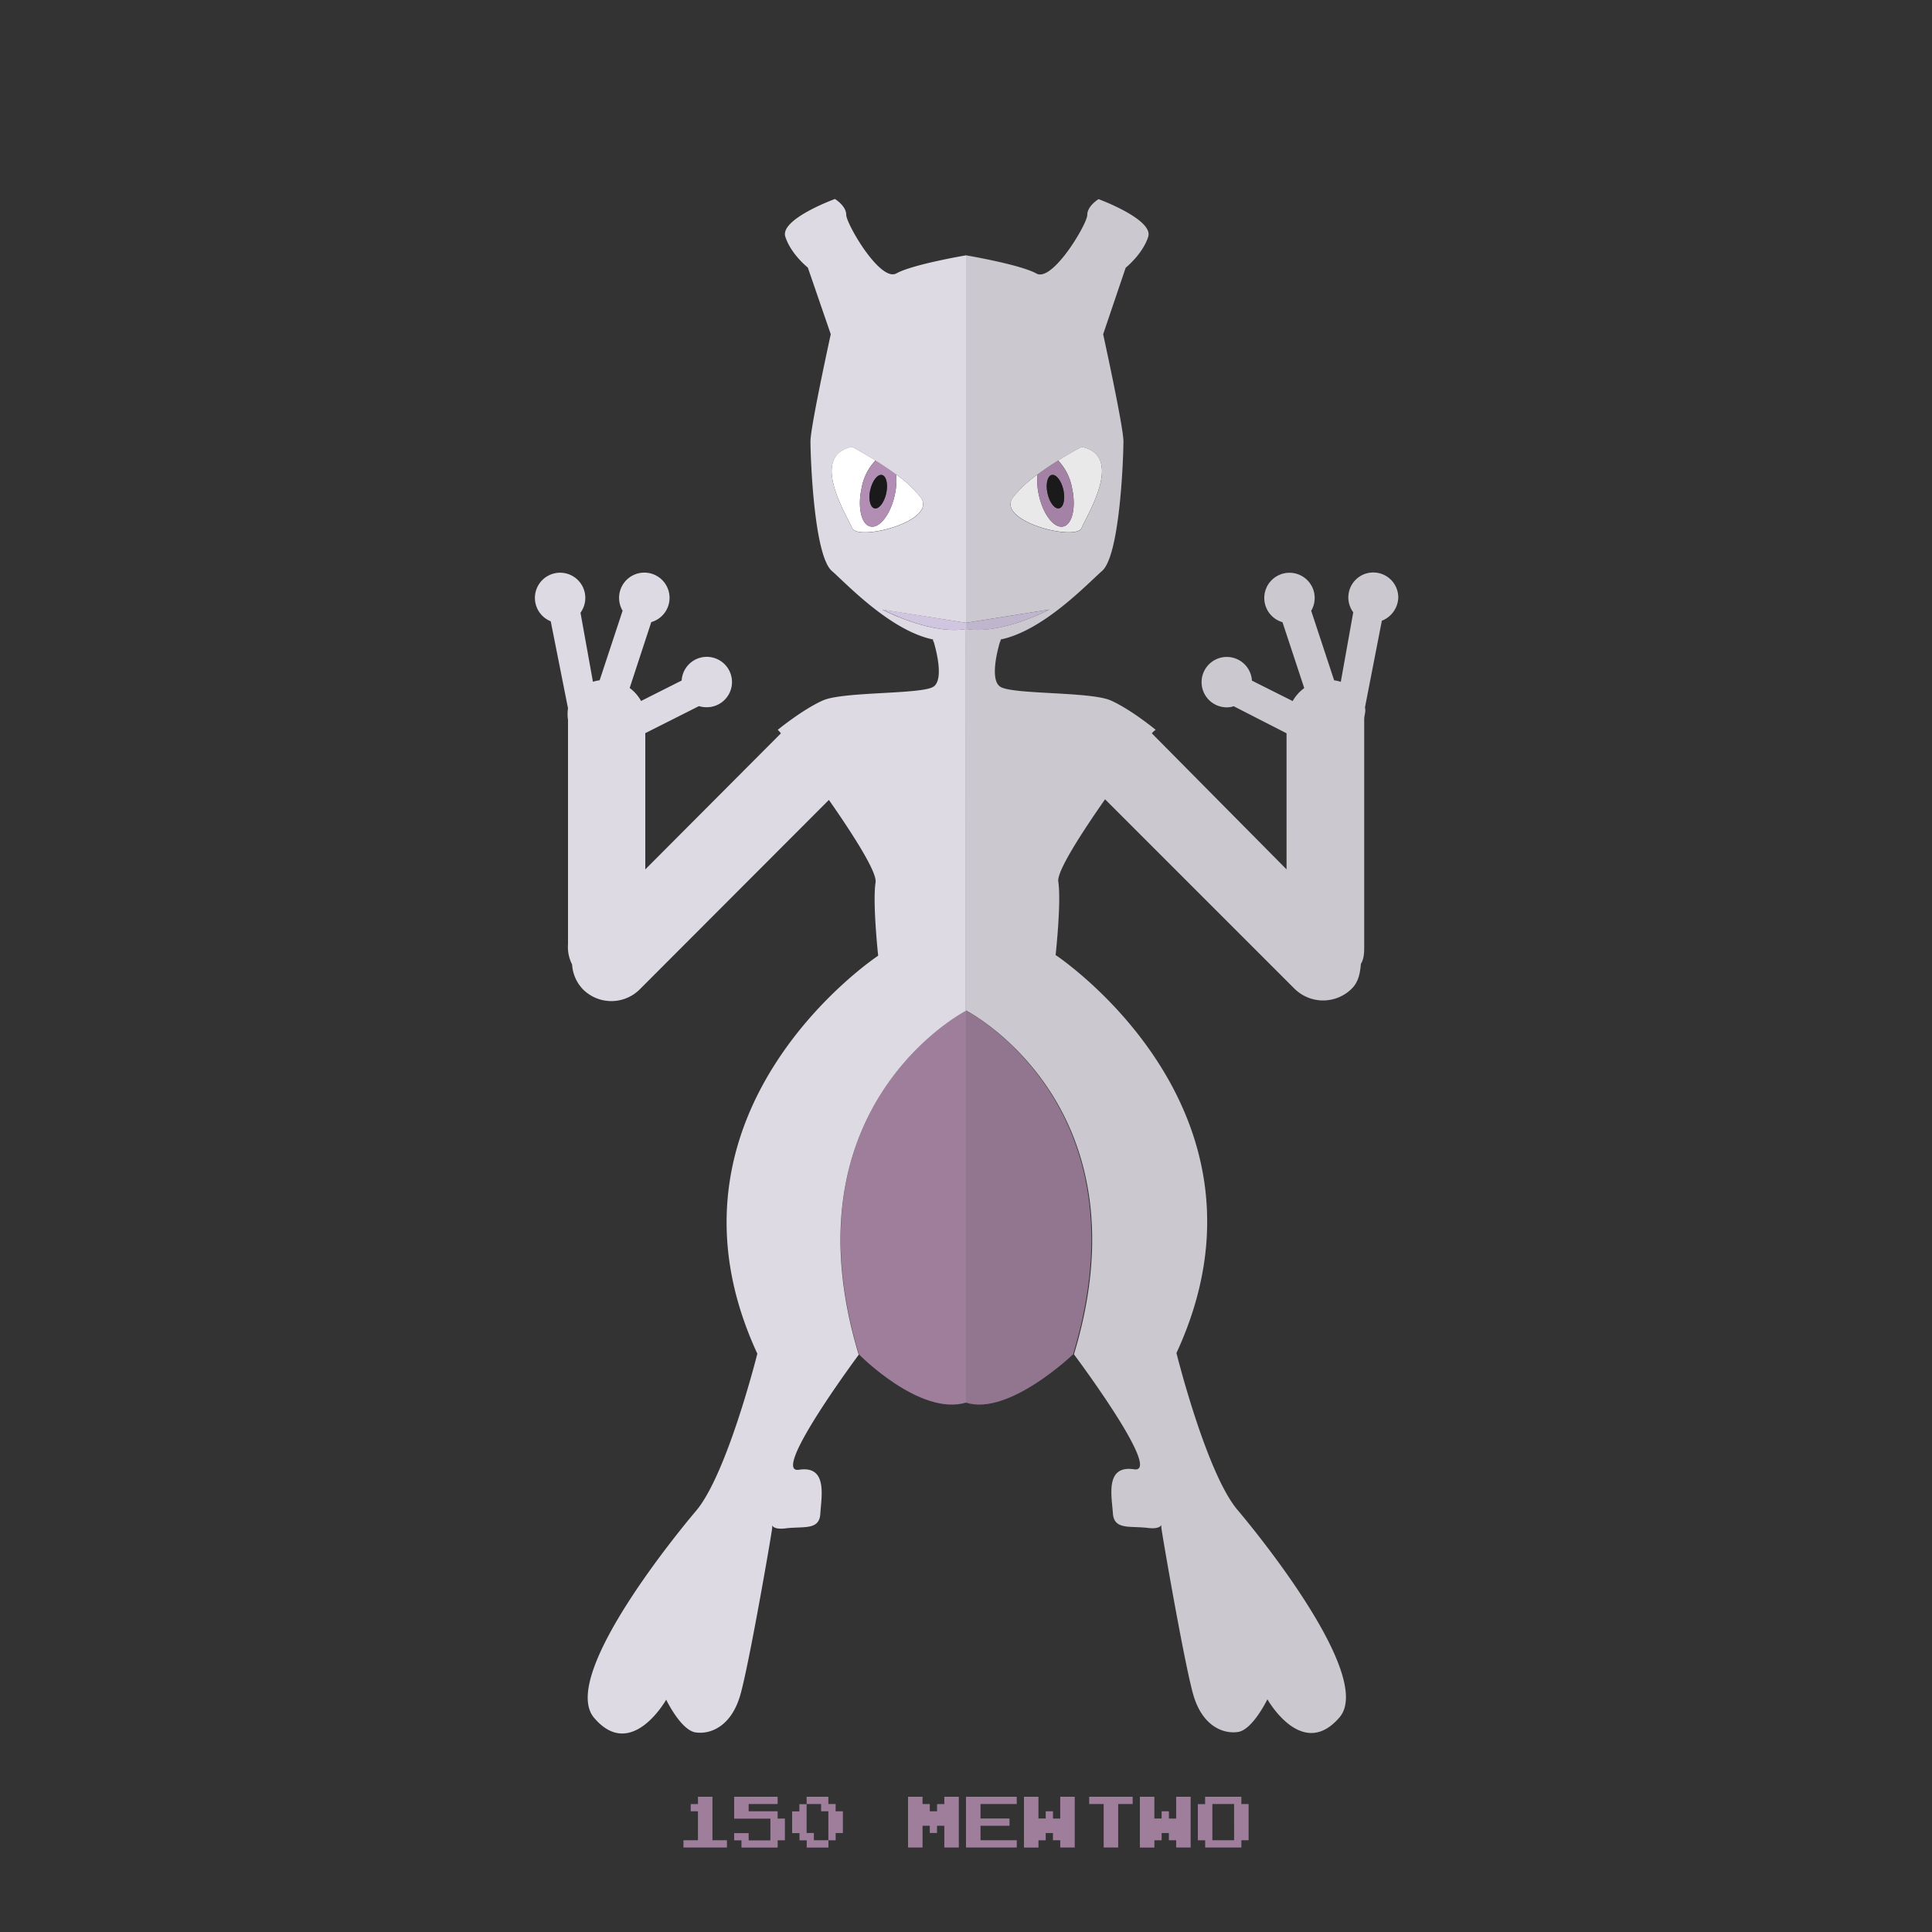<?xml version="1.0" ?><svg id="pkflt" viewBox="0 0 500 500" xmlns="http://www.w3.org/2000/svg"><rect x="0" y="0" width="500" height="500" fill="#333333" stroke="none"/><defs><style>.cls-1{fill:#d0c6e0;}.cls-2{fill:#fff;}.cls-3{fill:#b28db4;}.cls-4{fill:#1a1a1a;}.cls-5{fill:#9e7e9a;}.cls-6{fill:#dedae3;}.cls-7{opacity:0.1;}</style></defs><title/><path class="cls-1" d="M250,162.78v-1.6l-21.59-3.43S241,164.39,250,162.78Z"/><path class="cls-2" d="M231.91,122.8a16.91,16.91,0,0,1-.37,5.4c-1.11,5-3.92,8.58-6.28,8.06s-3.38-5-2.27-10a13.79,13.79,0,0,1,3.6-7.1c-3.38-2.11-6.09-3.53-6.09-3.53-11.09,2.33-1.46,17.5,0,21s22.17-1.75,17.79-7.88A30.25,30.25,0,0,0,231.91,122.8Z"/><path class="cls-3" d="M225.27,136.25c2.36,0.53,5.18-3.08,6.28-8.06a16.91,16.91,0,0,0,.37-5.4c-1.77-1.32-3.63-2.55-5.32-3.6a13.79,13.79,0,0,0-3.6,7.1C221.89,131.27,222.9,135.73,225.27,136.25Zm0-9.47c0.53-2.38,1.88-4.11,3-3.86s1.62,2.39,1.09,4.77-1.88,4.11-3,3.86S224.69,129.17,225.22,126.79Z"/><ellipse class="cls-4" cx="227.27" cy="127.24" rx="4.42" ry="2.1" transform="translate(53.73 321.47) rotate(-77.46)"/><path class="cls-5" d="M222.29,350.5S238,366.54,250,363V261.53S202.74,285.84,222.29,350.5Z"/><path class="cls-6" d="M250,66.08s-13.8,2.33-18,4.67-13-12.84-13-15.17-2.92-4.08-2.92-4.08-14.3,5.2-12.84,9.75,5.83,8,5.83,8L215,86.5s-5.25,23.92-5.25,27.71,0.84,29.46,5.53,33.55C219,151,230.37,163.2,241.48,165.5a0.74,0.74,0,0,0,0,.17,0.76,0.76,0,0,0,.18.48c0.54,1.82,2.72,9.78-.12,11.59-3.21,2-23.34,1.2-28.59,3.54s-11.67,7.6-11.67,7.6a6.3,6.3,0,0,1,.82.91L167,225V189.74l13.89-7a6.73,6.73,0,0,0,2,.29,6.52,6.52,0,1,0-6.48-6.91l-10.5,5.29a10.61,10.61,0,0,0-2.95-3.36L168.55,161a6.53,6.53,0,1,0-7.42-2.95l-5.94,18a10.48,10.48,0,0,0-1.74.39l-3.22-17.87a6.52,6.52,0,1,0-7.7,2.22L147,183.3a10,10,0,0,0,0,3v58a10,10,0,0,0,1.06,5.31,10.17,10.17,0,0,0,2.79,6.41,10.4,10.4,0,0,0,14.74,0l48.93-49c6.35,9.09,12.48,18.72,12.08,21.31-0.82,5.25.67,19,.67,19s-60.44,40-31.27,103c0,0-7.88,31.51-16,40.84,0,0-35.88,42-26.26,53.38s18.67-4.67,18.67-4.67,3.79,7.88,7.58,8.46,9.33-1.46,11.67-9.92,7.88-40.55,8.17-42.88a3.56,3.56,0,0,0,0-.79c0.14,0.32.8,1.13,3.47,0.79,4.67-.58,8.75.58,9-3.79s2-12.54-5.54-11.38,15.48-29.76,15.48-29.76c-19.54-64.66,27.73-89,27.73-89V162.78c-9,1.6-21.59-5-21.59-5L250,161.18V66.08Zm-29.49,70.6c-1.46-3.5-11.09-18.67,0-21,0,0,2.71,1.41,6.09,3.53,1.69,1.06,3.55,2.29,5.32,3.6a30.25,30.25,0,0,1,6.39,6C242.68,134.92,222,140.17,220.51,136.67Z"/><path class="cls-1" d="M250,162.78v-1.6l21.59-3.43S259,164.39,250,162.78Z"/><path class="cls-2" d="M268.51,122.8a16.91,16.91,0,0,0,.37,5.4c1.11,5,3.92,8.58,6.28,8.06s3.38-5,2.27-10a13.79,13.79,0,0,0-3.6-7.1c3.38-2.11,6.09-3.53,6.09-3.53,11.09,2.33,1.46,17.5,0,21s-22.17-1.75-17.79-7.88A30.25,30.25,0,0,1,268.51,122.8Z"/><path class="cls-3" d="M277.43,126.29a13.79,13.79,0,0,0-3.6-7.1c-1.69,1.06-3.55,2.29-5.32,3.6a16.91,16.91,0,0,0,.37,5.4c1.11,5,3.92,8.58,6.28,8.06S278.54,131.27,277.43,126.29Zm-3.32,5.27c-1.13.25-2.48-1.48-3-3.86s0-4.52,1.09-4.77,2.48,1.48,3,3.86S275.24,131.31,274.11,131.56Z"/><ellipse class="cls-4" cx="273.15" cy="127.24" rx="2.1" ry="4.42" transform="translate(-21.11 62.33) rotate(-12.54)"/><path class="cls-5" d="M277.71,350.5S261,366.54,250,363V261.53S297.26,285.84,277.71,350.5Z"/><path class="cls-6" d="M250,161.18l21.59-3.43s-12.59,6.64-21.59,5v98.75s47.48,24.31,27.94,89c0,0,23.16,30.92,15.57,29.76s-5.78,7-5.49,11.38,4.4,3.21,9.07,3.79c2.67,0.33,3.35-.47,3.48-0.79a3.73,3.73,0,0,0,0,.79c0.29,2.33,5.84,34.42,8.17,42.88s7.88,10.5,11.67,9.92,7.59-8.46,7.59-8.46,9,16,18.67,4.67S320.46,391,320.46,391c-8.17-9.33-16-40.84-16-40.84,29.17-63-31.27-103-31.27-103s1.51-13.72.69-19c-0.41-2.59,5.76-12.22,12.11-21.31l49,49a10.53,10.53,0,0,0,14.85,0c1.79-1.79,2.14-4.07,2.36-6.41,0.94-1.56.85-3.37,0.85-5.31v-58c0-1,.49-2,0.19-3l4.38-22.49a6.67,6.67,0,0,0,4.25-6,6.46,6.46,0,1,0-11.65,3.83L347,176.46a10.42,10.42,0,0,0-1.73-.39l-5.94-18a6.52,6.52,0,1,0-7.42,2.95l5.63,17.06a10.61,10.61,0,0,0-3,3.36L324,176.15a6.52,6.52,0,1,0-6.5,6.91,5.57,5.57,0,0,0,1.78-.29l13.68,7V225l-34.87-35.21a4.1,4.1,0,0,1,1-.91s-6.38-5.27-11.63-7.6-25.36-1.5-28.57-3.54c-2.84-1.81-.65-9.77-0.11-11.59a0.76,0.76,0,0,0,.18-0.48,0.73,0.73,0,0,0,0-.17c11.11-2.3,22.53-14.5,26.25-17.74,4.68-4.08,5.53-29.76,5.53-33.55s-5.25-27.71-5.25-27.71l5.83-17.21s4.38-3.5,5.83-8-12.84-9.75-12.84-9.75-2.92,1.75-2.92,4.08-9,17.5-13.17,15.17S250,66.08,250,66.08v95.1Zm12.12-32.38a30.25,30.25,0,0,1,6.39-6c1.77-1.32,3.63-2.55,5.32-3.6,3.38-2.11,6.09-3.53,6.09-3.53,11.09,2.33,1.46,17.5,0,21S257.74,134.92,262.12,128.8Z"/><g class="cls-7"><path class="cls-4" d="M250,363c11,3.5,27.71-12.54,27.71-12.54,19.54-64.66-27.71-89-27.71-89V363Z"/><path class="cls-4" d="M355.44,148.24a6.51,6.51,0,0,0-5.25,10.35L347,176.46a10.46,10.46,0,0,0-1.74-.39l-5.94-18a6.52,6.52,0,1,0-7.42,2.95l5.63,17.06a10.61,10.61,0,0,0-3,3.36L324,176.15a6.52,6.52,0,1,0-6.5,6.91,5.57,5.57,0,0,0,1.78-.29l13.68,7V225l-34.87-35.21a4.1,4.1,0,0,1,1-.91s-6.38-5.27-11.63-7.6-25.36-1.5-28.57-3.54c-2.84-1.81-.65-9.77-0.11-11.59a0.76,0.76,0,0,0,.18-0.48,0.73,0.73,0,0,0,0-.17c11.11-2.3,22.53-14.5,26.25-17.74,4.68-4.08,5.53-29.76,5.53-33.55s-5.25-27.71-5.25-27.71l5.83-17.21s4.38-3.5,5.83-8-12.84-9.75-12.84-9.75-2.92,1.75-2.92,4.08-9,17.5-13.17,15.17S250,66.08,250,66.08V261.53s47.48,24.31,27.94,89c0,0,23.16,30.92,15.57,29.76s-5.78,7-5.49,11.38,4.4,3.21,9.07,3.79c2.67,0.33,3.35-.47,3.48-0.79a3.73,3.73,0,0,0,0,.79c0.29,2.33,5.84,34.42,8.17,42.88s7.88,10.5,11.67,9.92,7.59-8.46,7.59-8.46,9,16,18.67,4.67S320.46,391,320.46,391c-8.17-9.33-16-40.84-16-40.84,29.17-63-31.27-103-31.27-103s1.51-13.72.69-19c-0.41-2.59,5.76-12.22,12.11-21.31l49,49a10.53,10.53,0,0,0,14.85,0c1.79-1.79,2.14-4.07,2.36-6.41,0.94-1.56.85-3.37,0.85-5.31v-58c0-1,.49-2,0.19-3l4.38-22.49a6.67,6.67,0,0,0,4.25-6A6.41,6.41,0,0,0,355.44,148.24Z"/></g><path class="cls-5" d="M180.63,465.94V465h3.75v11.25h3.75v1.88H176.88v-1.87h3.75v-7.5h-1.87v-1.87h1.88v-0.94Z"/><path class="cls-5" d="M190,467.81V465h11.25v1.88h-7.5v1.88h7.5v1.88h1.88v5.63h-1.87v1.88h-9.37v-1.87H190v-1.87h3.75v1.88h5.63v-5.62H190v-2.81Z"/><path class="cls-5" d="M208.75,465.94V465h5.63v1.88h1.88v1.88h1.88v5.63h-1.87v1.88h-1.87v1.88h-5.62v-1.87h-1.87v-1.87H205v-5.62h1.88v-1.87h1.88v-0.94Zm3.75,1.88v-0.94h-3.75v7.5h1.88v1.88h3.75v-7.5H212.5v-0.94Z"/><path class="cls-5" d="M235,471.56V465h3.75v1.88h1.88v1.88h1.88v-1.87h1.88V465h3.75v13.13h-3.75V472.5H242.5v1.88h-1.87V472.5h-1.87v5.63H235v-6.56Z"/><path class="cls-5" d="M250,471.56V465h13.13v1.88h-9.37v3.75h7.5v1.88h-7.5v3.75h9.38v1.88H250v-6.56Z"/><path class="cls-5" d="M265,471.56V465h3.75v5.63h1.88v-1.87h1.88v1.88h1.88V465h3.75v13.13h-3.75v-1.87H272.5v-1.87h-1.87v1.88h-1.87v1.88H265v-6.56Z"/><path class="cls-5" d="M281.88,465.94V465h11.25v1.88h-3.75v11.25h-3.75V466.88h-3.75v-0.94Z"/><path class="cls-5" d="M295,471.56V465h3.75v5.63h1.88v-1.87h1.88v1.88h1.88V465h3.75v13.13h-3.75v-1.87H302.5v-1.87h-1.87v1.88h-1.87v1.88H295v-6.56Z"/><path class="cls-5" d="M311.88,465.94V465h9.38v1.88h1.88v9.38h-1.87v1.88h-9.37v-1.87H310v-9.37h1.88v-0.94Zm7.5,5.63v-4.69h-5.62v9.38h5.63v-4.69Z"/></svg>
